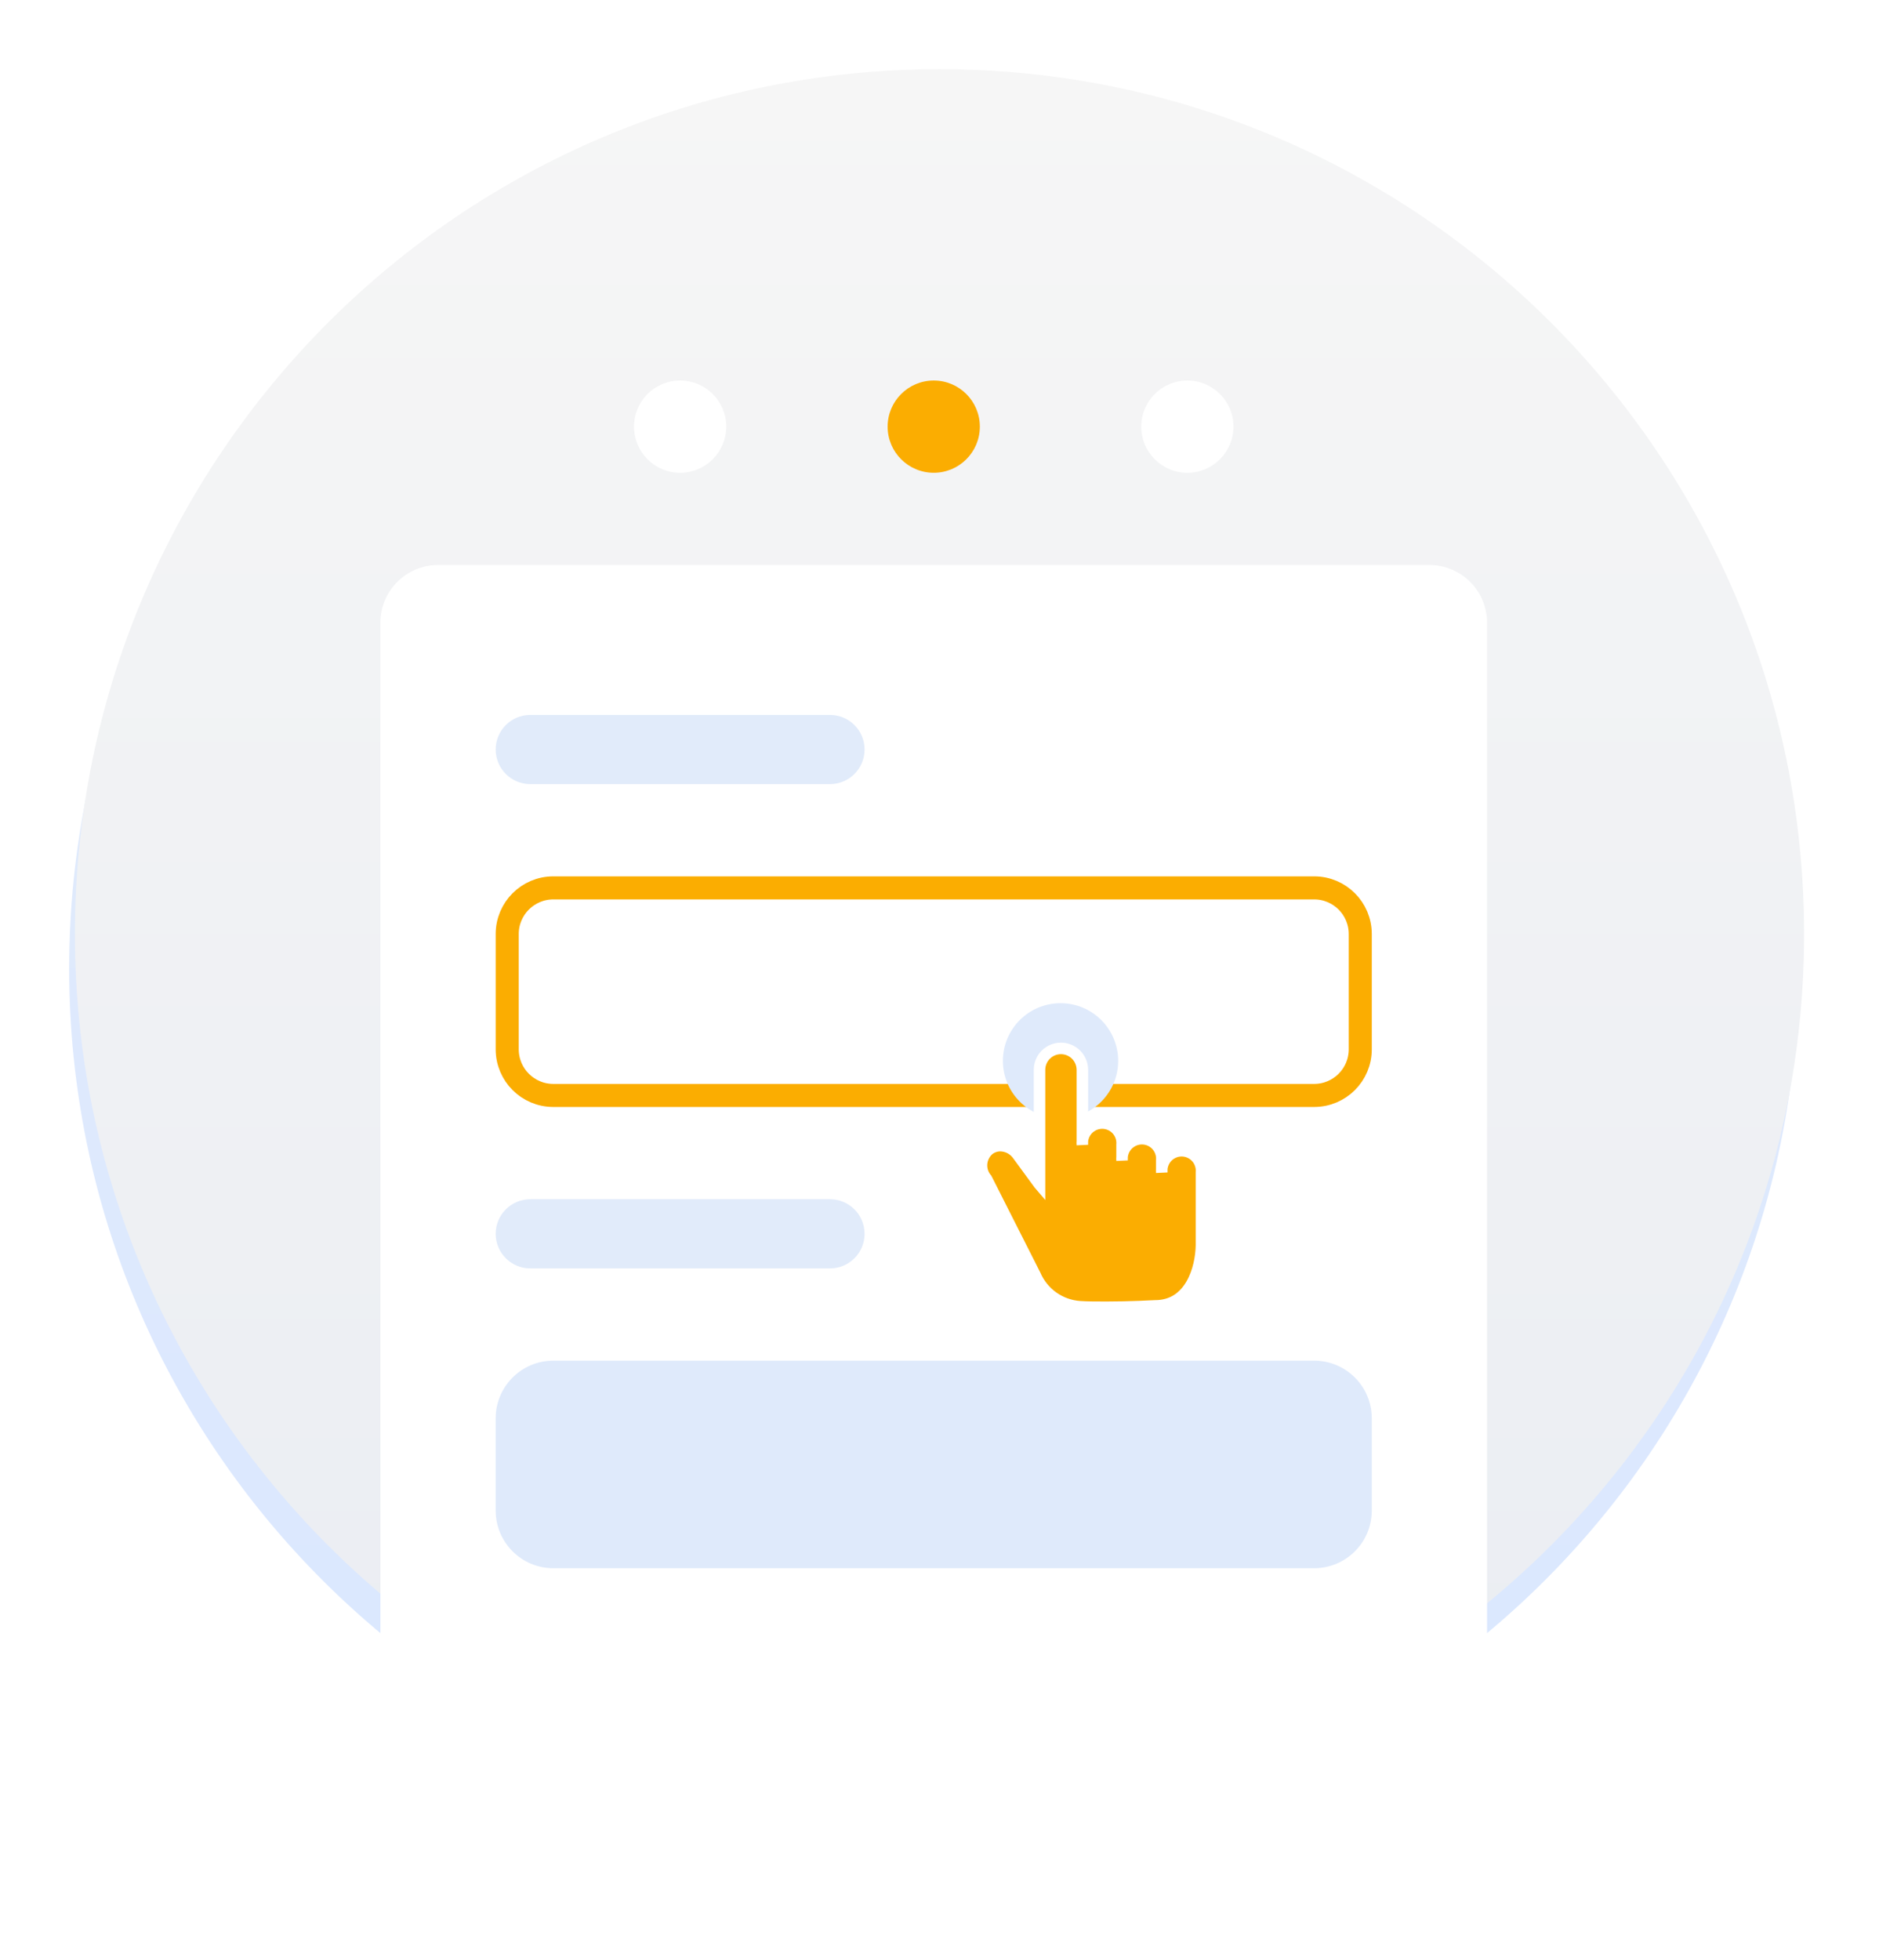 <svg width="163" height="170" viewBox="0 0 163 170" fill="none" xmlns="http://www.w3.org/2000/svg">
<path d="M81 159C122.421 159 156 125.421 156 84C156 42.579 122.421 9 81 9C39.579 9 6 42.579 6 84C6 125.421 39.579 159 81 159Z" fill="url(#paint0_linear_2_1603)"/>
<g filter="url(#filter0_d_2_1603)">
<path d="M81.5 159C122.921 159 156.5 125.421 156.5 84C156.5 42.579 122.921 9 81.5 9C40.079 9 6.5 42.579 6.5 84C6.5 125.421 40.079 159 81.5 159Z" fill="url(#paint1_linear_2_1603)"/>
<path d="M124 52H38C35.239 52 33 54.239 33 57V162C33 164.761 35.239 167 38 167H124C126.761 167 129 164.761 129 162V57C129 54.239 126.761 52 124 52Z" fill="white"/>
</g>
<path d="M72 62H46C44.343 62 43 63.343 43 65C43 66.657 44.343 68 46 68H72C73.657 68 75 66.657 75 65C75 63.343 73.657 62 72 62Z" fill="#E1EBFA"/>
<path d="M72 104H46C44.343 104 43 105.343 43 107C43 108.657 44.343 110 46 110H72C73.657 110 75 108.657 75 107C75 105.343 73.657 104 72 104Z" fill="#E1EBFA"/>
<path d="M114 77H48C45.791 77 44 78.791 44 81V91C44 93.209 45.791 95 48 95H114C116.209 95 118 93.209 118 91V81C118 78.791 116.209 77 114 77Z" stroke="#FBAD01" stroke-width="2"/>
<path d="M114 118H48C45.239 118 43 120.239 43 123V131C43 133.761 45.239 136 48 136H114C116.761 136 119 133.761 119 131V123C119 120.239 116.761 118 114 118Z" fill="#DFEAFB"/>
<path d="M59 41C61.209 41 63 39.209 63 37C63 34.791 61.209 33 59 33C56.791 33 55 34.791 55 37C55 39.209 56.791 41 59 41Z" fill="white"/>
<path d="M81 41C83.209 41 85 39.209 85 37C85 34.791 83.209 33 81 33C78.791 33 77 34.791 77 37C77 39.209 78.791 41 81 41Z" fill="#FBAD01"/>
<path d="M103 41C105.209 41 107 39.209 107 37C107 34.791 105.209 33 103 33C100.791 33 99 34.791 99 37C99 39.209 100.791 41 103 41Z" fill="white"/>
<path d="M92 97C94.761 97 97 94.761 97 92C97 89.239 94.761 87 92 87C89.239 87 87 89.239 87 92C87 94.761 89.239 97 92 97Z" fill="#DFEAFB"/>
<path d="M95.907 113.37C95.107 113.37 94.36 113.37 93.68 113.327C92.842 113.27 92.037 112.984 91.351 112.499C90.666 112.014 90.128 111.349 89.796 110.578L85.577 102.24C85.268 101.88 85.113 101.412 85.147 100.938C85.181 100.464 85.401 100.023 85.759 99.711C86.052 99.475 86.418 99.348 86.794 99.352C87.071 99.36 87.343 99.428 87.591 99.551C87.839 99.674 88.057 99.85 88.231 100.066L90.147 102.681L90.176 102.715V92.78C90.176 92.287 90.372 91.814 90.72 91.466C91.069 91.117 91.542 90.921 92.034 90.921C92.527 90.921 93 91.117 93.349 91.466C93.697 91.814 93.893 92.287 93.893 92.78V99.28C93.871 99.041 93.9 98.8 93.977 98.572C94.053 98.344 94.177 98.135 94.339 97.958C94.501 97.781 94.698 97.639 94.918 97.542C95.137 97.445 95.375 97.395 95.615 97.395C95.855 97.395 96.093 97.445 96.312 97.542C96.532 97.639 96.729 97.781 96.891 97.958C97.053 98.135 97.177 98.344 97.253 98.572C97.33 98.8 97.359 99.041 97.337 99.28V100.635C97.315 100.396 97.344 100.155 97.421 99.927C97.497 99.7 97.621 99.49 97.783 99.313C97.945 99.136 98.142 98.994 98.362 98.897C98.581 98.8 98.819 98.751 99.059 98.751C99.299 98.751 99.537 98.8 99.757 98.897C99.976 98.994 100.173 99.136 100.335 99.313C100.497 99.49 100.621 99.7 100.697 99.927C100.774 100.155 100.803 100.396 100.781 100.635V101.679C100.759 101.44 100.788 101.199 100.865 100.971C100.941 100.743 101.065 100.534 101.227 100.357C101.389 100.18 101.586 100.038 101.806 99.941C102.025 99.844 102.263 99.794 102.503 99.794C102.743 99.794 102.981 99.844 103.2 99.941C103.42 100.038 103.617 100.18 103.779 100.357C103.941 100.534 104.065 100.743 104.141 100.971C104.218 101.199 104.247 101.44 104.225 101.679V108.016C104.191 109.965 103.31 113.251 100.211 113.251C99.986 113.261 98.08 113.371 95.911 113.371L95.907 113.37Z" fill="#FBAD01" stroke="white"/>
<defs>
<filter id="filter0_d_2_1603" x="0.5" y="0" width="162" height="170" filterUnits="userSpaceOnUse" color-interpolation-filters="sRGB">
<feFlood flood-opacity="0" result="BackgroundImageFix"/>
<feColorMatrix in="SourceAlpha" type="matrix" values="0 0 0 0 0 0 0 0 0 0 0 0 0 0 0 0 0 0 127 0" result="hardAlpha"/>
<feOffset dy="-3"/>
<feGaussianBlur stdDeviation="3"/>
<feColorMatrix type="matrix" values="0 0 0 0 0.788 0 0 0 0 0.804 0 0 0 0 0.851 0 0 0 0.349 0"/>
<feBlend mode="normal" in2="BackgroundImageFix" result="effect1_dropShadow_2_1603"/>
<feBlend mode="normal" in="SourceGraphic" in2="effect1_dropShadow_2_1603" result="shape"/>
</filter>
<linearGradient id="paint0_linear_2_1603" x1="81" y1="9" x2="81" y2="159" gradientUnits="userSpaceOnUse">
<stop stop-color="#E3ECFA"/>
<stop offset="1" stop-color="#DAE7FF"/>
</linearGradient>
<linearGradient id="paint1_linear_2_1603" x1="81.5" y1="9" x2="81.5" y2="159" gradientUnits="userSpaceOnUse">
<stop stop-color="#F6F6F6"/>
<stop offset="1" stop-color="#EAEDF2"/>
</linearGradient>
</defs>
</svg>
